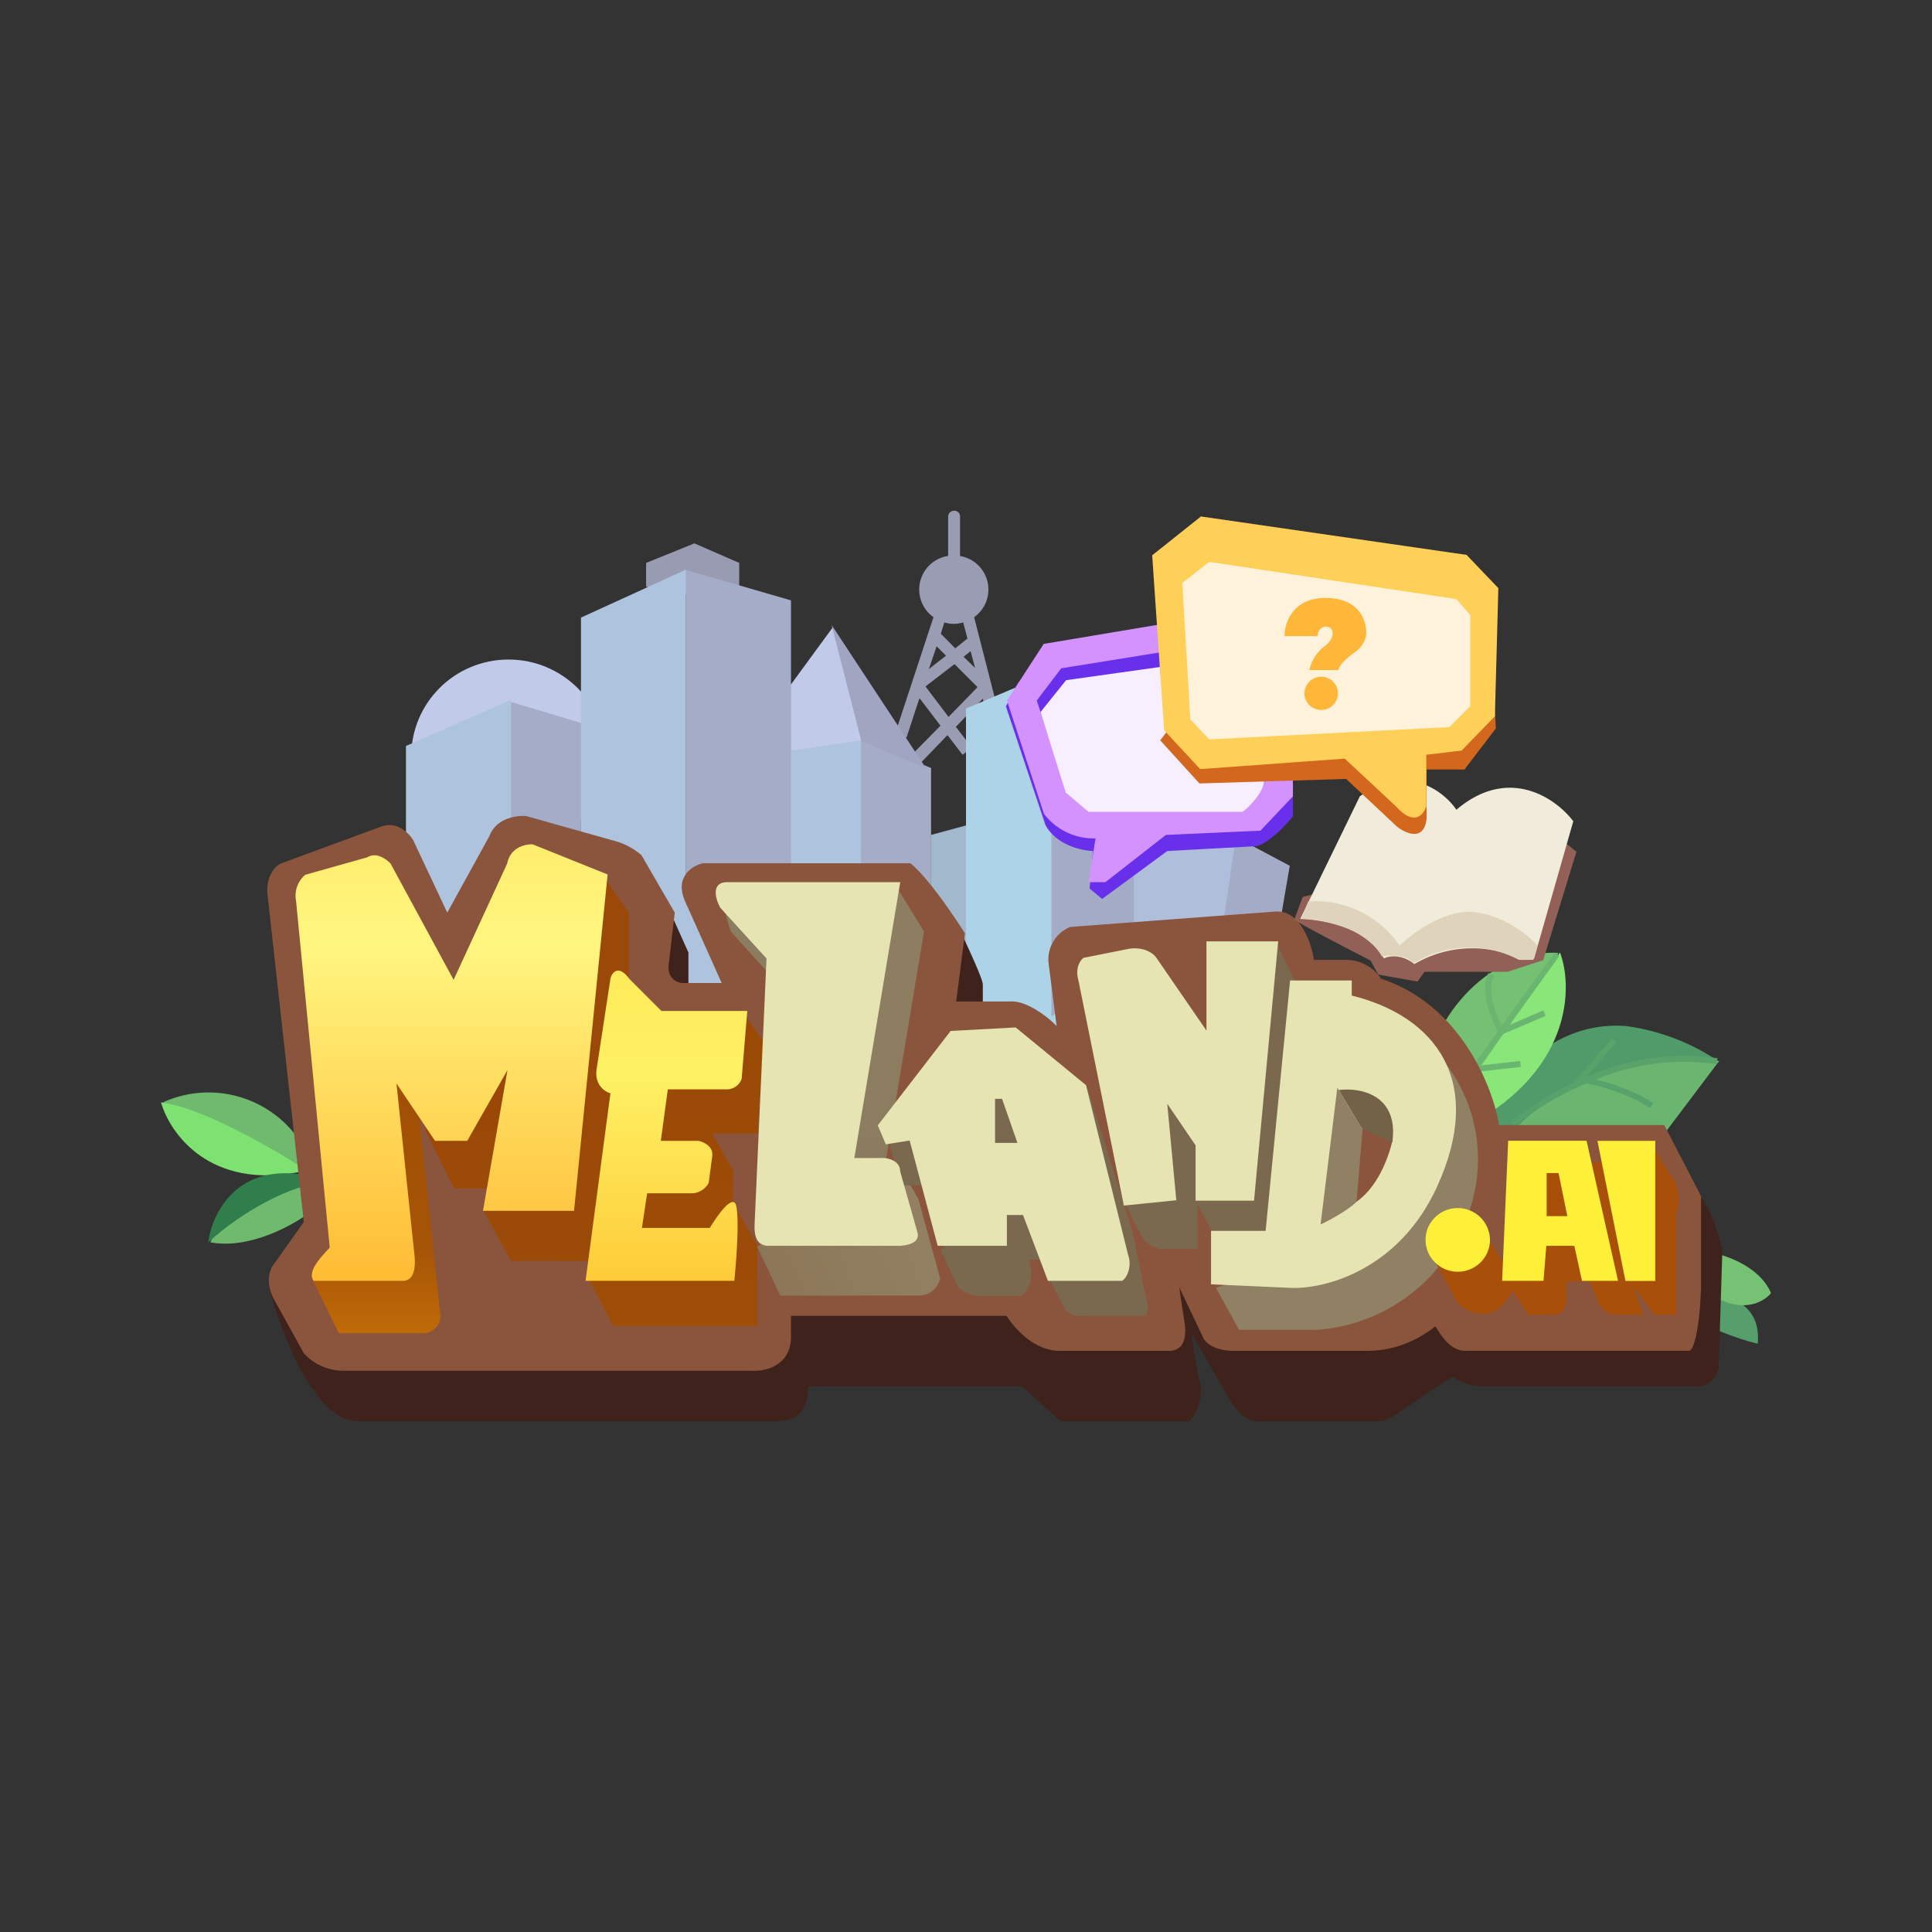<svg xmlns="http://www.w3.org/2000/svg" width="24" height="24" fill="none" viewBox="0 0 24 24">
    <rect x="0" y="0" width="24" height="24" fill="#333333" stroke="none"/>
    <path fill="#6FBA6E" d="M2.026 13.693a1.37 1.37 0 0 1 1.674.444l.13.44zm.591 1.74c.47.087 1-.2 1.21-.357l-.083-.409a1.22 1.22 0 0 0-1.13.766z"/>
    <path fill="#7DE271" d="M2 13.694c.478.056 1.33.539 1.696.773l.048.087c-1.14.235-1.635-.478-1.744-.86"/>
    <path fill="#519A69" d="M20.2 12.746c-.978-.074-1.565.76-1.735 1.182l.465.218c.205-.153 1.7-.7 2.427-.957a2.7 2.7 0 0 0-1.157-.443"/>
    <path fill="#307E4B" d="M3.709 14.585c-.8-.1-1.083.521-1.122.848.478-.435 1-.653 1.204-.7l-.087-.148z"/>
    <path fill="#74C173" d="M19.36 11.837c-.764-.04-1.286.6-1.447.922l.374.687z"/>
    <path fill="#999CB3" fill-rule="evenodd" d="M11.926 6.42a.07.07 0 0 0-.074-.075.073.073 0 0 0-.074.074v.487a.422.422 0 0 0-.182.761l-.478 1.452.143.044.161-.491.261.343-.378.383.108.104.357-.37.187.244.117-.087-.2-.26.335-.349.083.313.139-.039-.33-1.287a.422.422 0 0 0-.175-.76zm-.078 1.33a.4.4 0 0 1-.117-.018l-.044.14.179.182.152-.122-.053-.2a.4.4 0 0 1-.117.018m-.348.782.283.374.36-.37-.286-.286-.361.278zm.47-.373.143.139-.056-.209zm-.335-.13.117.116-.213.166z" clip-rule="evenodd"/>
    <path fill="#89E77A" d="m19.378 11.833-1.087 1.565.218.426c1.039-.696 1.013-1.617.87-1.991"/>
    <path fill="#C1CAE9" d="M10.348 7.789 9.113 9.476l1.622-.261-.391-1.426z"/>
    <path fill="#989BB2" d="M8.026 6.993v.296l1.157.217v-.513l-.557-.243z"/>
    <path fill="#C1CAE9" d="M6.317 10.593c.668 0 1.21-.537 1.21-1.2s-.542-1.2-1.21-1.2-1.208.538-1.208 1.2c0 .663.54 1.2 1.208 1.2"/>
    <path fill="#AEC4DE" d="M5.043 9.267v1.218l.548 1.378.757-1.256V8.693zm2.174-1.6v2.94l.587.708.74 1.279.6-.253-.622-1.256V7.076l-1.305.596zm1.927 1.757v1.526h1.578V9.193z"/>
    <path fill="#A4ACC7" d="M6.348 8.72v1.917l.87.204v-1.86zm2.174-1.64v4.17h1.304V7.458zm2.174 2.105v1.726l.87.339V9.54z"/>
    <path fill="#A2A5C2" d="M11.505 9.546 10.33 7.763l.37 1.443z"/>
    <path fill="#A2B8CD" d="m12 10.254-.435.118v.652l.435.752z"/>
    <path fill="#ADD3E8" d="M12.665 8.52 12 8.802v3.822l1.304.452v-2.795z"/>
    <path fill="#A3ABC7" d="M14.174 10.59v1l-1.113 1.043v-2.579zm1.135-.214-.144 1.135h.727l.13-.756z"/>
    <path fill="#AFBEDB" d="M14.087 10.541v1.074l1.078.061.196-1.34h-.809l-.47.205z"/>
    <path fill="#6AB670" d="M18.796 14.05c.765-.826 2.026-.922 2.56-.87l-.656.87zm-.044-1.317.422-.183.026.07-.53.226-.279.39.492-.056.009.074-.657.074.37-.513a1.7 1.7 0 0 1-.127-.326c-.03-.135-.043-.287.01-.4l.069.035c-.044.087-.04.217-.005.348.026.104.066.2.1.274l.661-.913.057.043z"/>
    <path fill="url(#MELD__a)" d="m19.705 13.38.374-.434-.053-.048-.478.552c-.343.16-.617.348-.782.491l.043.052a3.7 3.7 0 0 1 .896-.534c.156.026.522.126.791.304l.044-.06a2.4 2.4 0 0 0-.713-.292 2.8 2.8 0 0 1 1.495-.191l.013-.074a2.94 2.94 0 0 0-1.63.234"/>
    <path fill="#569F6D" d="M21.835 16.694c.048-.505-.378-.61-.596-.6l-.147.282c.126.144.695.313.739.313z"/>
    <path fill="#75C274" d="M22 16.063c-.143-.335-.574-.478-.77-.509v.51c.4.273.679.112.77 0"/>
    <path fill="#3E221B" d="M4.4 17.65c-.513-.043-.922-1.13-1.061-1.67l.709.8H9.09l.422-.543h3.013l.426.33 1.552.131-.152-.783.457-.043.548.756 1.726-.06.852-.205 3.13.113.057-1.617c.143.187.26.552.274.696l-.044 1.4a.27.27 0 0 1-.23.265h-2.7a.65.65 0 0 1-.374-.118c-.383.226-.74.522-.87.552h-1.565c-.217 0-.37-.33-.417-.408l-.392-.678c.013.104.044.37.1.586.057.218-.07.479-.143.5h-1.587l-.479-.434h-2.652c-.008.391-.234.417-.347.434H4.404zm4.152-5.817-.23-.513-.187 1.039h.417zm3.657.395c-.005-.078-.192-.478-.283-.67l-.196 1.044h.479z"/>
    <path fill="#8B543D" d="m3.774 16.81-.37-.669c-.117-.217-.048-.387 0-.439l.37-.521-.448-4.04c-.035-.256.096-.387.17-.417l1.217-.448c.209-.091.37.074.422.165l.421.896.522-.948c.087-.23.34-.26.457-.252l1.082.304a.85.85 0 0 1 .352.183l.413.713-.073.63c-.03.179.095.24.165.244h.491l-.452-1.009c-.14-.309.087-.448.217-.478h2.579c.217.174.539.652.678.87l-.109.847h.665c.21-.017.479.196.583.305l-.1-.779a.434.434 0 0 1 .27-.452l2.543-.191c.313-.026.452.391.483.6h.413a.52.52 0 0 1 .422.235c.986.321 1.39 1.348 1.465 1.817h2.052l.457.883v1.13c-.014.461-.079.77-.144.791H18.2c-.209 0-.33-.252-.37-.304-.37.296-.73.305-.87.305h-1.634c-.204 0-.335-.079-.374-.153l-.304-.639.074.487c.017.274-.113.296-.183.305h-1.348c-.352.013-.604-.305-.687-.435H9.826v.282c-.013.34-.326.41-.478.4H4.269a.67.67 0 0 1-.495-.217"/>
    <path fill="url(#MELD__b)" d="m4.209 16.563-.318-.652.965-.317V13.28l.33.373.28 2.648c.034.166-.1.244-.175.261H4.204z"/>
    <path fill="url(#MELD__c)" d="m5.639 14.763-.357-.726.896-.883.322.061-.422 1.548z"/>
    <path fill="url(#MELD__d)" d="m6.348 15.663-.335-.609L7.5 10.89l.313.452v1.922l-.487 2.4z"/>
    <path fill="url(#MELD__e)" d="m7.618 16.472-.322-.609.856-2.922 1.087-.348.248.348-.078 1.14h-.56l.26.469v.391l.3.535v.996z"/>
    <path fill="url(#MELD__f)" d="M5.026 15.911h-1.13c-.087-.117.1-.304.2-.413l-.418-4.304a.34.34 0 0 1 .114-.327l.77-.217c.112-.07.238.022.29.078l.783 1.444.665-1.444c.04-.204.226-.243.318-.239l.93.374-.417 4.178H6l.304-1.748-.5.879h-.4l-.479-.713.226 2.156c.018.257-.078.287-.13.296z"/>
    <path fill="url(#MELD__g)" d="M7.274 15.911h1.848c.03-.291.074-.935 0-.974-.074-.04-.23.196-.305.317h-.843l.065-.43h.565a.25.25 0 0 0 .2-.13l.044-.335c.013-.122-.109-.174-.174-.187h-.465l.087-.64h.726a.195.195 0 0 0 .191-.13l.07-.843H8.217l-.4-.4c-.134-.183-.217-.079-.234 0l-.17 1.113c-.035.2.1.291.17.309z"/>
    <path fill="#8C7C60" d="m9.078 11.572-.104-.344.674.557-.061.348z"/>
    <path fill="url(#MELD__h)" d="m11.478 11.572-.335-.548-.652 3.443h.505z"/>
    <path fill="url(#MELD__i)" d="m11.409 14.898-.23-.413-1.774 1 .287.609h1.717a.27.27 0 0 0 .27-.214z"/>
    <path fill="#7A694E" d="m11.187 14.724-.157-.591 1.505-.796.521.726-.582.391-1.022-.391.095.661z"/>
    <path fill="#7A694E" d="m11.896 15.976-.209-.443 1.813-2.044.566 1.8.165.809c.043.113.03.196 0 .248h-.73c-.149.013-.244-.026-.275-.087l-.313-.609h-.13c.074.265-.03.409-.096.448h-.539a.35.35 0 0 1-.252-.122m2.296-.6-.218-.422.161-.904.465-.578.596.382.652-2.156.261.534-.326 3.144-.587.187-.322-.609v.561h-.448c-.104-.008-.2-.095-.234-.139"/>
    <path fill="url(#MELD__j)" d="M16.348 16.52h-.956l-.287-.522 1.5-.474 1.043-1.03-.165-1.727a1.96 1.96 0 0 1 .774 2.261 2.15 2.15 0 0 1-1.909 1.492"/>
    <path fill="#E6E4B3" d="m15.044 15.954.982.044c.409.022 1.348-.209 1.826-1.257.596-1.304-.009-2.113-1.06-2.374v-.187h-.766l-.304 3.11h-.678zm1.76-.991.114-.943c.113.013.338.043.378.156-.04.17-.174.596-.492.783z"/>
    <path fill="#746248" d="M17.296 14.19c.083-.6-.409-.683-.665-.649l.287.479z"/>
    <path fill="#908164" d="m16.404 15.215.209-1.704.313.522-.074.89c-.043.07-.33.236-.448.288z"/>
    <path fill="#E6E4B3" d="m14.613 14.91-.652.066-.565-2.8c-.044-.156.026-.252.065-.278l.57-.113c.19-.026.304.065.334.113l.622.904v-1.108h.891l-.3 3.221h-.726v-.687l-.352-.517.113 1.204zm-2.965.566h.86v-.383h.2l.31.818h.921c.052-.03.13-.165.074-.326l-.522-2.105-.874-.717-.808.044-.905 1.173.1.235.296-.047zm.713-1.278v-.548h.087l.191.548z"/>
    <path fill="#E6E4B3" d="m9.522 11.907-.148 3.295c-.013.244.091.261.148.274h1.66c.205-.017.227-.091.218-.156l-.218-.77c0-.139-.169-.174-.252-.165h-.317l.57-3.426H9.064c-.243-.018-.178.204-.117.317z"/>
    <path fill="#A8500A" d="m18.109 16.19-.283-.523.622-.347.27.434.265-1.17.674-.108.895-.2.188.309c.152.165.117.409.082.508v1.24h-.27l-.26-.348.117.348h-.34c-.116 0-.186-.096-.208-.144l-.117-.27h-.283v.205c0 .143-.087.2-.135.209h-.343l-.191-.305c-.222.44-.548.292-.683.161"/>
    <path fill="#FEF038" d="M18.109 15.798c.22 0 .4-.177.4-.396a.4.4 0 0 0-.4-.395c-.221 0-.4.177-.4.395s.179.396.4.396"/>
    <path fill="#FEF038" fill-rule="evenodd" d="m18.66 15.911.075-1.74h.974l.391 1.74h-.448l-.095-.435h-.348l-.035.435zm.553-.804v-.535h.148l.109.535h-.261z" clip-rule="evenodd"/>
    <path fill="#FEF038" d="M20.566 14.172h-.722l.348 1.74h.37v-1.74z"/>
    <path fill="#6930EB" d="M12.987 10.25c.139.252.452.317.591.322l-.043.465.156.13.809-.595 1.113-.061c.157-.044.365-.265.448-.37v-.578l-.752-.122-.583-.335-.291-1.095-1.196.091-.591.374-.152.3.49 1.47z"/>
    <path fill="#926056" d="M17.026 11.933c-.304-.157-.926-.479-.948-.51l.105-.282 3.16-.752.24.191-.413 1.348-.444.144h-1.03l-.087.121-.487-.086z"/>
    <path fill="#F1EBDB" d="M17.192 11.91c-.183-.382-.77-.49-1.04-.495l.74-1.522c.587-.421 1.043-.065 1.2.166.656-.557 1.243-.135 1.452.143l-.487 1.704h-.183a1.42 1.42 0 0 0-1.304.07c-.165-.13-.322-.1-.378-.07z"/>
    <path fill="#DFD4BB" d="M17.387 11.746a1.27 1.27 0 0 0-1.135-.548l-.087.217c.622.018.926.318 1 .465.318-.043.357.079.409.079a1.32 1.32 0 0 1 1.295-.035h.179l.052-.178a1.36 1.36 0 0 0-.713-.405c-.378-.087-.826.235-1 .405"/>
    <path fill="#D492FF" d="m12.97 7.998 1.478-.248v.348l-1.265.204-.304.4.37 1.13.273.244h1.896c.23-.135.291-.33.291-.413l.352-.1v.33l-.404.426-1.174.053-.752.587h-.209l.087-.544a.78.78 0 0 1-.64-.304l-.46-1.409.46-.709z"/>
    <path fill="#F7EFFF" d="m13.24 8.45 1.173-.165c0 .73.86 1.217 1.287 1.378.03.152-.174.357-.265.422h-1.913l-.283-.24-.313-1 .313-.39z"/>
    <path fill="#D3671D" d="m14.904 9.737-.491-.54.143-.19c.026-.04.392.208.566.334h1.787l1.282-.248.348-.834.043.79-.39.51h-.47v.608c-.03.292-.261.187-.37.1l-.63-.591-1.818.056z"/>
    <path fill="#FFD058" d="m14.913 6.42-.6.478.148 2.174.448.482 1.796-.13.634.591c.23.257.348.104.379 0v-.639l.439-.052.413-.426.043-1.592-.395-.413-3.305-.478z"/>
    <path fill="#FFF2DB" d="m15.022 6.98-.335.261.1 1.696.235.248 2.983-.153.26-.26v-1.13l-.173-.2z"/>
    <path fill="#FFB73A" d="M15.957 7.902c0-.16.1-.483.526-.474.43.009.504.318.487.474a.35.35 0 0 1-.144.204c-.122.087-.195.17-.2.218h-.36a.5.5 0 0 1 .182-.291c.152-.114.122-.24.035-.248-.083-.013-.122.087-.113.117zm.456.917a.206.206 0 0 0 .146-.353.209.209 0 0 0-.355.145c0 .117.092.208.21.208"/>
    <defs>
        <linearGradient id="MELD__a" x1="12.051" x2="12.051" y1="6.57" y2="17.385" gradientUnits="userSpaceOnUse">
            <stop offset=".22" stop-color="#6AB670"/>
            <stop offset=".8" stop-color="#519A69"/>
        </linearGradient>
        <linearGradient id="MELD__b" x1="11.909" x2="11.909" y1="6.346" y2="17.654" gradientUnits="userSpaceOnUse">
            <stop stop-color="#913D01"/>
            <stop offset=".81" stop-color="#A65406"/>
            <stop offset="1" stop-color="#DA820A"/>
        </linearGradient>
        <linearGradient id="MELD__c" x1="12" x2="12" y1="6.345" y2="17.654" gradientUnits="userSpaceOnUse">
            <stop stop-color="#8C3300"/>
            <stop offset=".76" stop-color="#9D4B08"/>
            <stop offset="1" stop-color="#DA7502"/>
        </linearGradient>
        <linearGradient id="MELD__d" x1="12" x2="12" y1="6.346" y2="17.654" gradientUnits="userSpaceOnUse">
            <stop stop-color="#994808"/>
            <stop offset=".92" stop-color="#9C4A08"/>
            <stop offset="1" stop-color="#D67302"/>
        </linearGradient>
        <linearGradient id="MELD__e" x1="12" x2="12" y1="6.333" y2="17.654" gradientUnits="userSpaceOnUse">
            <stop stop-color="#974403"/>
            <stop offset=".89" stop-color="#9D4D08"/>
            <stop offset="1" stop-color="#CD790A"/>
        </linearGradient>
        <linearGradient id="MELD__f" x1="11.994" x2="11.994" y1="6.346" y2="17.763" gradientUnits="userSpaceOnUse">
            <stop stop-color="#FECF2C"/>
            <stop offset=".47" stop-color="#FFF680"/>
            <stop offset="1" stop-color="#FFA111"/>
        </linearGradient>
        <linearGradient id="MELD__g" x1="12" x2="12" y1="6.35" y2="17.514" gradientUnits="userSpaceOnUse">
            <stop stop-color="#FFCE2B"/>
            <stop offset=".63" stop-color="#FEF164"/>
            <stop offset="1" stop-color="#FEB31C"/>
        </linearGradient>
        <linearGradient id="MELD__h" x1="-3.375" x2="-3.375" y1="6.345" y2="17.654" gradientUnits="userSpaceOnUse">
            <stop stop-color="#908164"/>
            <stop offset=".69" stop-color="#8C7C60"/>
            <stop offset="1" stop-color="#655038"/>
        </linearGradient>
        <linearGradient id="MELD__i" x1="19.477" x2="4.704" y1="12" y2="18.447" gradientUnits="userSpaceOnUse">
            <stop stop-color="#98896C"/>
            <stop offset=".33" stop-color="#9F9073"/>
            <stop offset="1" stop-color="#775C3C"/>
        </linearGradient>
        <linearGradient id="MELD__j" x1="20.508" x2="12.084" y1="10.447" y2="23.001" gradientUnits="userSpaceOnUse">
            <stop offset=".56" stop-color="#908164"/>
            <stop offset="1" stop-color="#746248"/>
        </linearGradient>
    </defs>
</svg>
